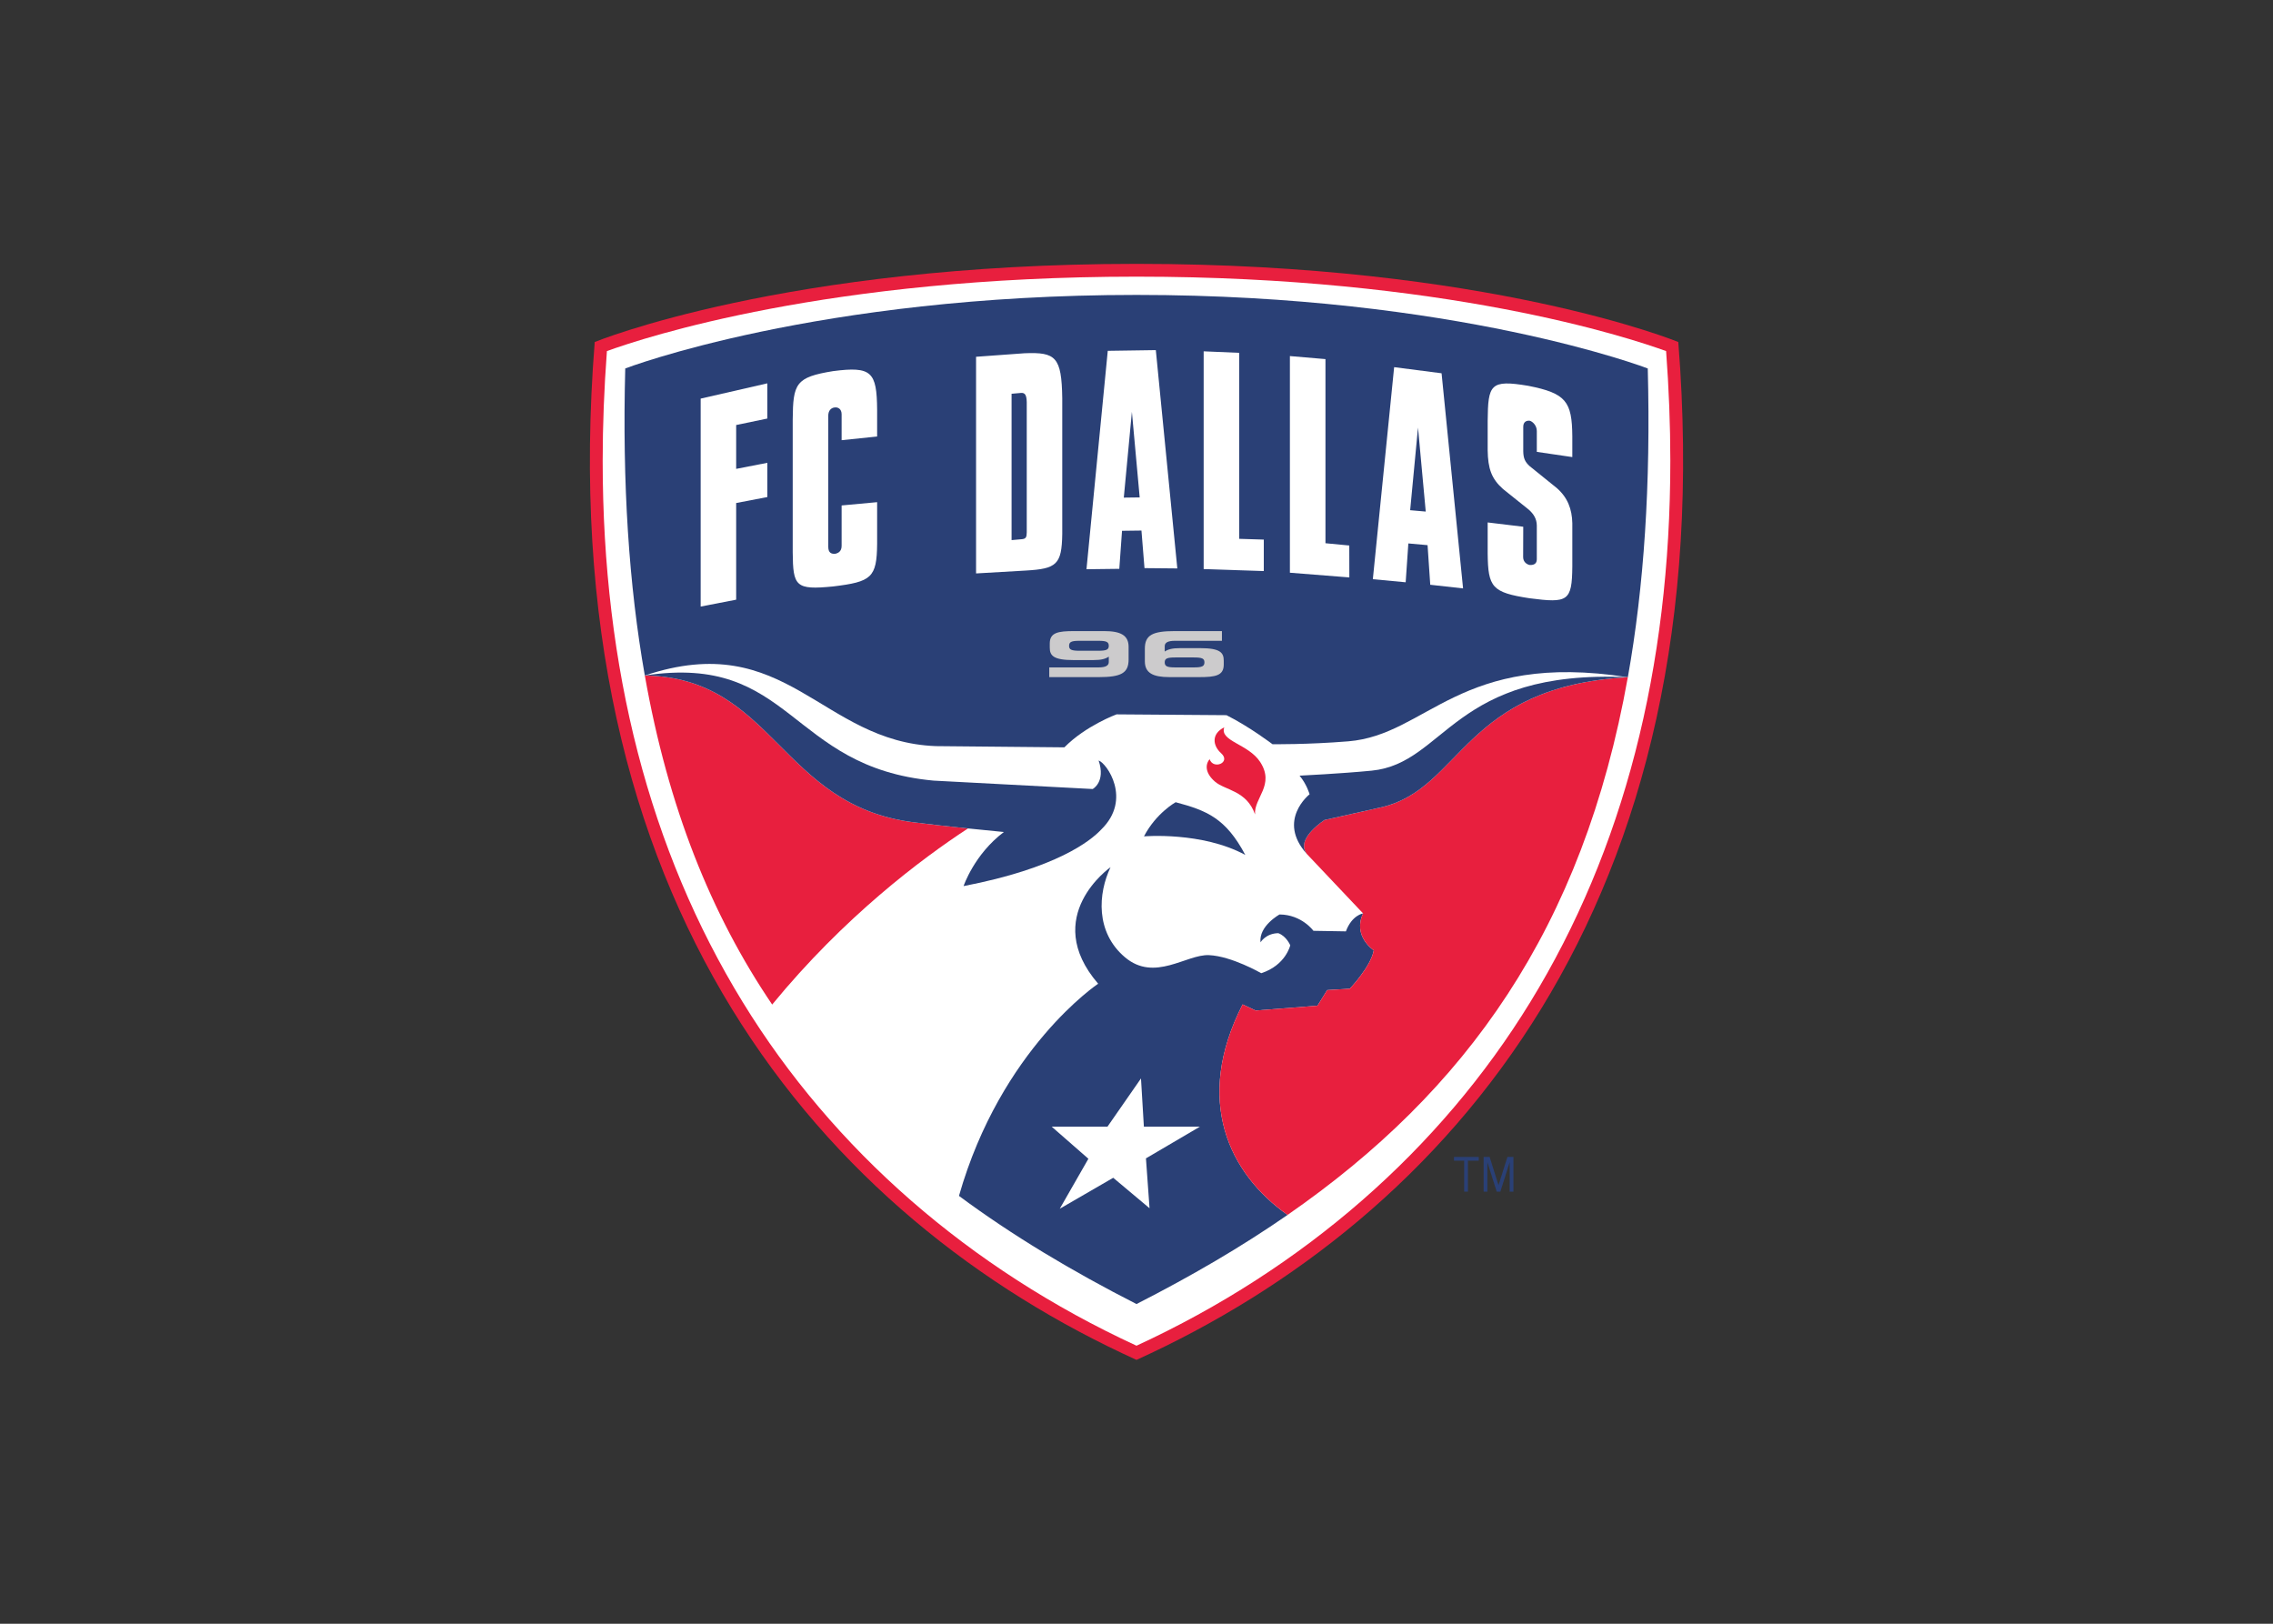 <svg viewBox="0 0 560 400" xmlns="http://www.w3.org/2000/svg" fill-rule="evenodd" clip-rule="evenodd"><rect x="0" y="0" width="560" height="400" fill="#333333" stroke="none"/><path d="M413.482 84.252s-46.765-19.252-133.482-19.252-133.478 19.252-133.478 19.252c-11.066 138.555 56.593 215.832 133.478 250.748 76.885-34.916 144.522-112.193 133.482-250.748z" fill="#e81f3e"/><path d="M280 68.152c75.764 0 121.192 14.959 130.478 18.336.684 9.178 1.04 18.177 1.04 26.979 0 51.209-11.56 95.972-34.492 133.375-22.349 36.451-55.887 65.692-97.025 84.667-41.143-18.977-74.683-48.217-97.033-84.667-22.928-37.393-34.486-82.14-34.486-133.326 0-8.817.357-17.834 1.044-27.028 9.284-3.376 54.71-18.336 130.475-18.336z" fill="#fff"/><path d="M335.825 225.013s-2.754.41-4.237 4.423l-8-.136s-2.854-3.988-8.349-4.026c0 0-5.134 2.829-4.686 6.867 0 0 1.308-2.231 4.387-2.256 2.031.748 2.941 2.991 2.941 2.991s-1.121 4.922-7.153 6.867c0 0-7.277-4.2-12.859-4.449-5.583-.261-13.383 6.704-20.711.523-7.327-6.193-6.629-15.737-3.552-22.192 0 0-17.346 12.124-3.053 28.71 0 0-23.925 15.95-34.293 52.267 13.147 9.745 27.751 18.492 43.738 26.642 13.396-6.829 25.819-14.056 37.221-21.957-14.442-10.168-23.153-28.237-11.077-51.856l3.227 1.508 15.215-1.184 2.393-3.85 5.57-.337s5.208-5.458 5.907-9.457c0 0-5.271-3.452-2.629-9.097z" fill="#2a4076"/><path d="M405.962 90.769s-47.196-18.118-125.963-18.118c-78.766 0-125.957 18.118-125.957 18.118-.748 28.411.897 53.433 4.822 75.639 34.978-11.714 43.315 16.349 71.726 17.396l31.639.299c5.271-5.346 12.86-8.124 12.86-8.124l27.078.2c5.633 2.816 11.34 7.153 11.34 7.153s8.573.112 18.655-.71c19.601-1.583 27.351-22.281 68.89-15.788 3.987-22.318 5.657-47.477 4.91-76.063z" fill="#2a4076"/><path d="M172.622 149.423l8.748-1.694v-23.813l7.677-1.47v-8.436l-7.677 1.495v-10.804l7.677-1.595v-8.673l-16.424 3.763v51.227z" fill="#fff"/><path d="M205.282 91.417c-9.271 1.508-9.906 3.028-9.981 11.988v32.648c.075 8.399.685 9.333 9.981 8.411 9.396-1.147 10.741-2.131 10.817-10.492v-10.268l-8.748.81v9.957c0 1.383-.873 1.82-1.633 1.957-.711.025-1.657-.087-1.657-1.72v-32.299c0-1.296.722-1.931 1.532-2.031.922-.137 1.758.411 1.758 1.682v6.38l8.748-.91v-6.604c-.076-9.371-1.396-10.717-10.817-9.508z" fill="#fff"/><path d="M252.46 87.019l-11.987.872v53.371l12.262-.71c7.626-.436 8.847-1.52 8.972-8.972v-33.47c-.15-10.218-1.62-11.389-9.246-11.09m.499 44.112c-.025 1.196-.162 1.632-1.333 1.707l-2.405.212v-36.05l2.405-.212c.822-.012 1.296.386 1.333 2.293v32.05z" fill="#fff"/><path d="M272.921 86.421l-5.246 53.807 8.087-.1.673-9.37 4.785-.062.748 9.258 8.087.075-5.295-53.781-11.839.174m3.95 36.162l1.994-21.134 1.919 21.085-3.913.05z" fill="#fff"/><path d="M305.307 86.919l-8.76-.374v53.645l14.815.486v-7.751l-6.056-.187v-45.819z" fill="#fff"/><path d="M326.554 133.822v-45.358l-8.761-.748v53.371l14.643 1.159-.013-7.863-5.868-.561z" fill="#fff"/><path d="M343.476 90.445l-5.247 52.237 8.088.76.66-9.57 4.735.424.661 9.757 8.087.897-5.296-52.996-11.688-1.508m3.949 35.24l1.932-20.362 1.906 20.698-3.838-.336z" fill="#fff"/><path d="M387.37 112.601v-5.159c-.075-8.536-1.545-10.567-10.866-12.399-9.365-1.57-9.9-.336-9.987 8.66v7.215c.075 4.486.91 7.003 3.782 9.545l6.33 5.072c1.221 1.072 1.968 2.28 1.994 3.9v8.361c0 1.259-1.022 1.433-1.77 1.383-.722-.149-1.595-.772-1.595-1.944l.025-7.477-8.766-1.059v7.601c.087 8.399 1.059 9.657 10.336 11.078 9.421 1.221 10.443.773 10.518-7.825v-10.68c-.075-3.451-1.147-6.318-3.838-8.66l-6.654-5.37c-1.096-.997-1.57-1.87-1.595-3.677v-6.031c0-1.259.847-1.57 1.57-1.495.748.174 1.77 1.196 1.77 2.529v5.146l8.748 1.283z" fill="#fff"/><path d="M295.612 277.554h-13.794l-.711-11.888-8.262 11.888h-13.732l9.035 7.9-7.053 12.312 13.172-7.626 8.947 7.502-.885-12.287 13.284-7.801z" fill="#fff"/><path d="M340.522 198.819l-14.231 3.19c-2.467 1.696-6.716 5.346-4.323 8.362l13.856 14.642c-2.642 5.644 2.629 9.097 2.629 9.097-.698 4-5.907 9.457-5.907 9.457l-5.57.337-2.393 3.85-15.215 1.184-3.227-1.508c-12.076 23.62-3.364 41.688 11.077 51.856 43.913-30.43 72.767-70.448 83.832-132.455-40.529 2.268-40.866 27.29-60.53 31.987z" fill="#e81f3e"/><path d="M225.096 202.57c-32.96-4.162-34.43-35.651-66.231-36.162 5.732 32.436 16.324 58.866 31.377 81.06 17.707-21.583 36.71-35.851 48.237-43.389-4.835-.499-9.521-1.01-13.383-1.509z" fill="#e81f3e"/><path d="M310.466 187.704c-2.916-4.474-10.044-5.097-8.847-8.536-3.265 1.645-2.816 4.548-.772 6.38 2.53 2.28-1.919 4.15-2.828 1.483-1.122 1.296-1.122 3.427 1.332 5.533 2.442 2.119 7.801 2.156 9.857 8.062-.312-4.075 4.96-7.227 1.258-12.922z" fill="#e81f3e"/><path d="M337.943 189.847c-7.526.735-17.769 1.234-17.769 1.234 1.795 2.143 2.468 4.586 2.468 4.586s-8.163 6.405-.673 14.704c-2.393-3.016 1.856-6.666 4.323-8.362l14.231-3.19c19.664-4.698 20.001-29.72 60.53-31.987-43.209-2.019-44.804 21.208-63.109 23.015z" fill="#2a4076"/><path d="M270.666 187.342c1.806 5.296-1.458 7.028-1.458 7.028l-39.202-2.069c-35.826-3.302-34.704-31.439-71.141-25.894 31.801.511 33.271 32 66.231 36.162 3.863.499 8.548 1.01 13.383 1.509 2.94.299 5.944.598 8.847.884-7.327 5.508-9.931 13.322-9.931 13.322 22.878-4.411 31.29-11.14 33.906-13.931 7.701-7.502 1.296-16.412-.636-17.01z" fill="#2a4076"/><path d="M289.644 197.623s-4.835 2.691-7.801 8.411c0 0 14.268-1.221 24.959 4.574-4.81-9.047-9.457-10.929-17.158-12.985z" fill="#2a4076"/><path d="M358.211 285.928h2.517v7.626h.922v-7.626h2.667v-.922h-6.106v.922z" fill="#2a4076"/><path d="M371.389 285.006l-2.199 6.953-2.194-6.953h-1.47v8.548h.922v-7.252l2.293 7.252h.903l2.293-7.252v7.252h.922v-8.548h-1.47z" fill="#2a4076"/><path d="M272.025 155.467h-7.364c-4 0-6.031.349-6.031 3.078v.971c0 1.994.884 3.09 5.869 3.09h4.823c2.031 0 3.003-.286 3.85-.847v1.321c0 .873-.748 1.333-2.529 1.333h-12.137v2.393h12.162c5.533 0 7.389-.984 7.389-4.349v-3.103c0-2.879-1.994-3.888-6.031-3.888m-1.508 4.847h-4.511c-2.081 0-2.617-.287-2.617-1.221 0-.947.561-1.234 2.529-1.234h4.711c1.981 0 2.542.286 2.542 1.234 0 .934-.536 1.221-2.654 1.221z" fill="#cccbcc"/><path d="M295.626 159.666h-4.823c-2.03 0-3.003.287-3.849.835v-1.309c0-.872.748-1.333 2.517-1.333h11.576v-2.393h-11.601c-5.521 0-7.39.984-7.39 4.349v3.09c0 2.891 2.019 3.9 6.044 3.9h7.352c4.013 0 6.043-.361 6.043-3.09v-.96c0-2.006-.884-3.09-5.869-3.09m-1.433 4.748h-4.697c-1.982 0-2.542-.299-2.542-1.246 0-.934.548-1.208 2.629-1.208h4.523c2.093 0 2.629.274 2.629 1.208 0 .947-.56 1.246-2.542 1.246z" fill="#cccbcc"/></svg>
